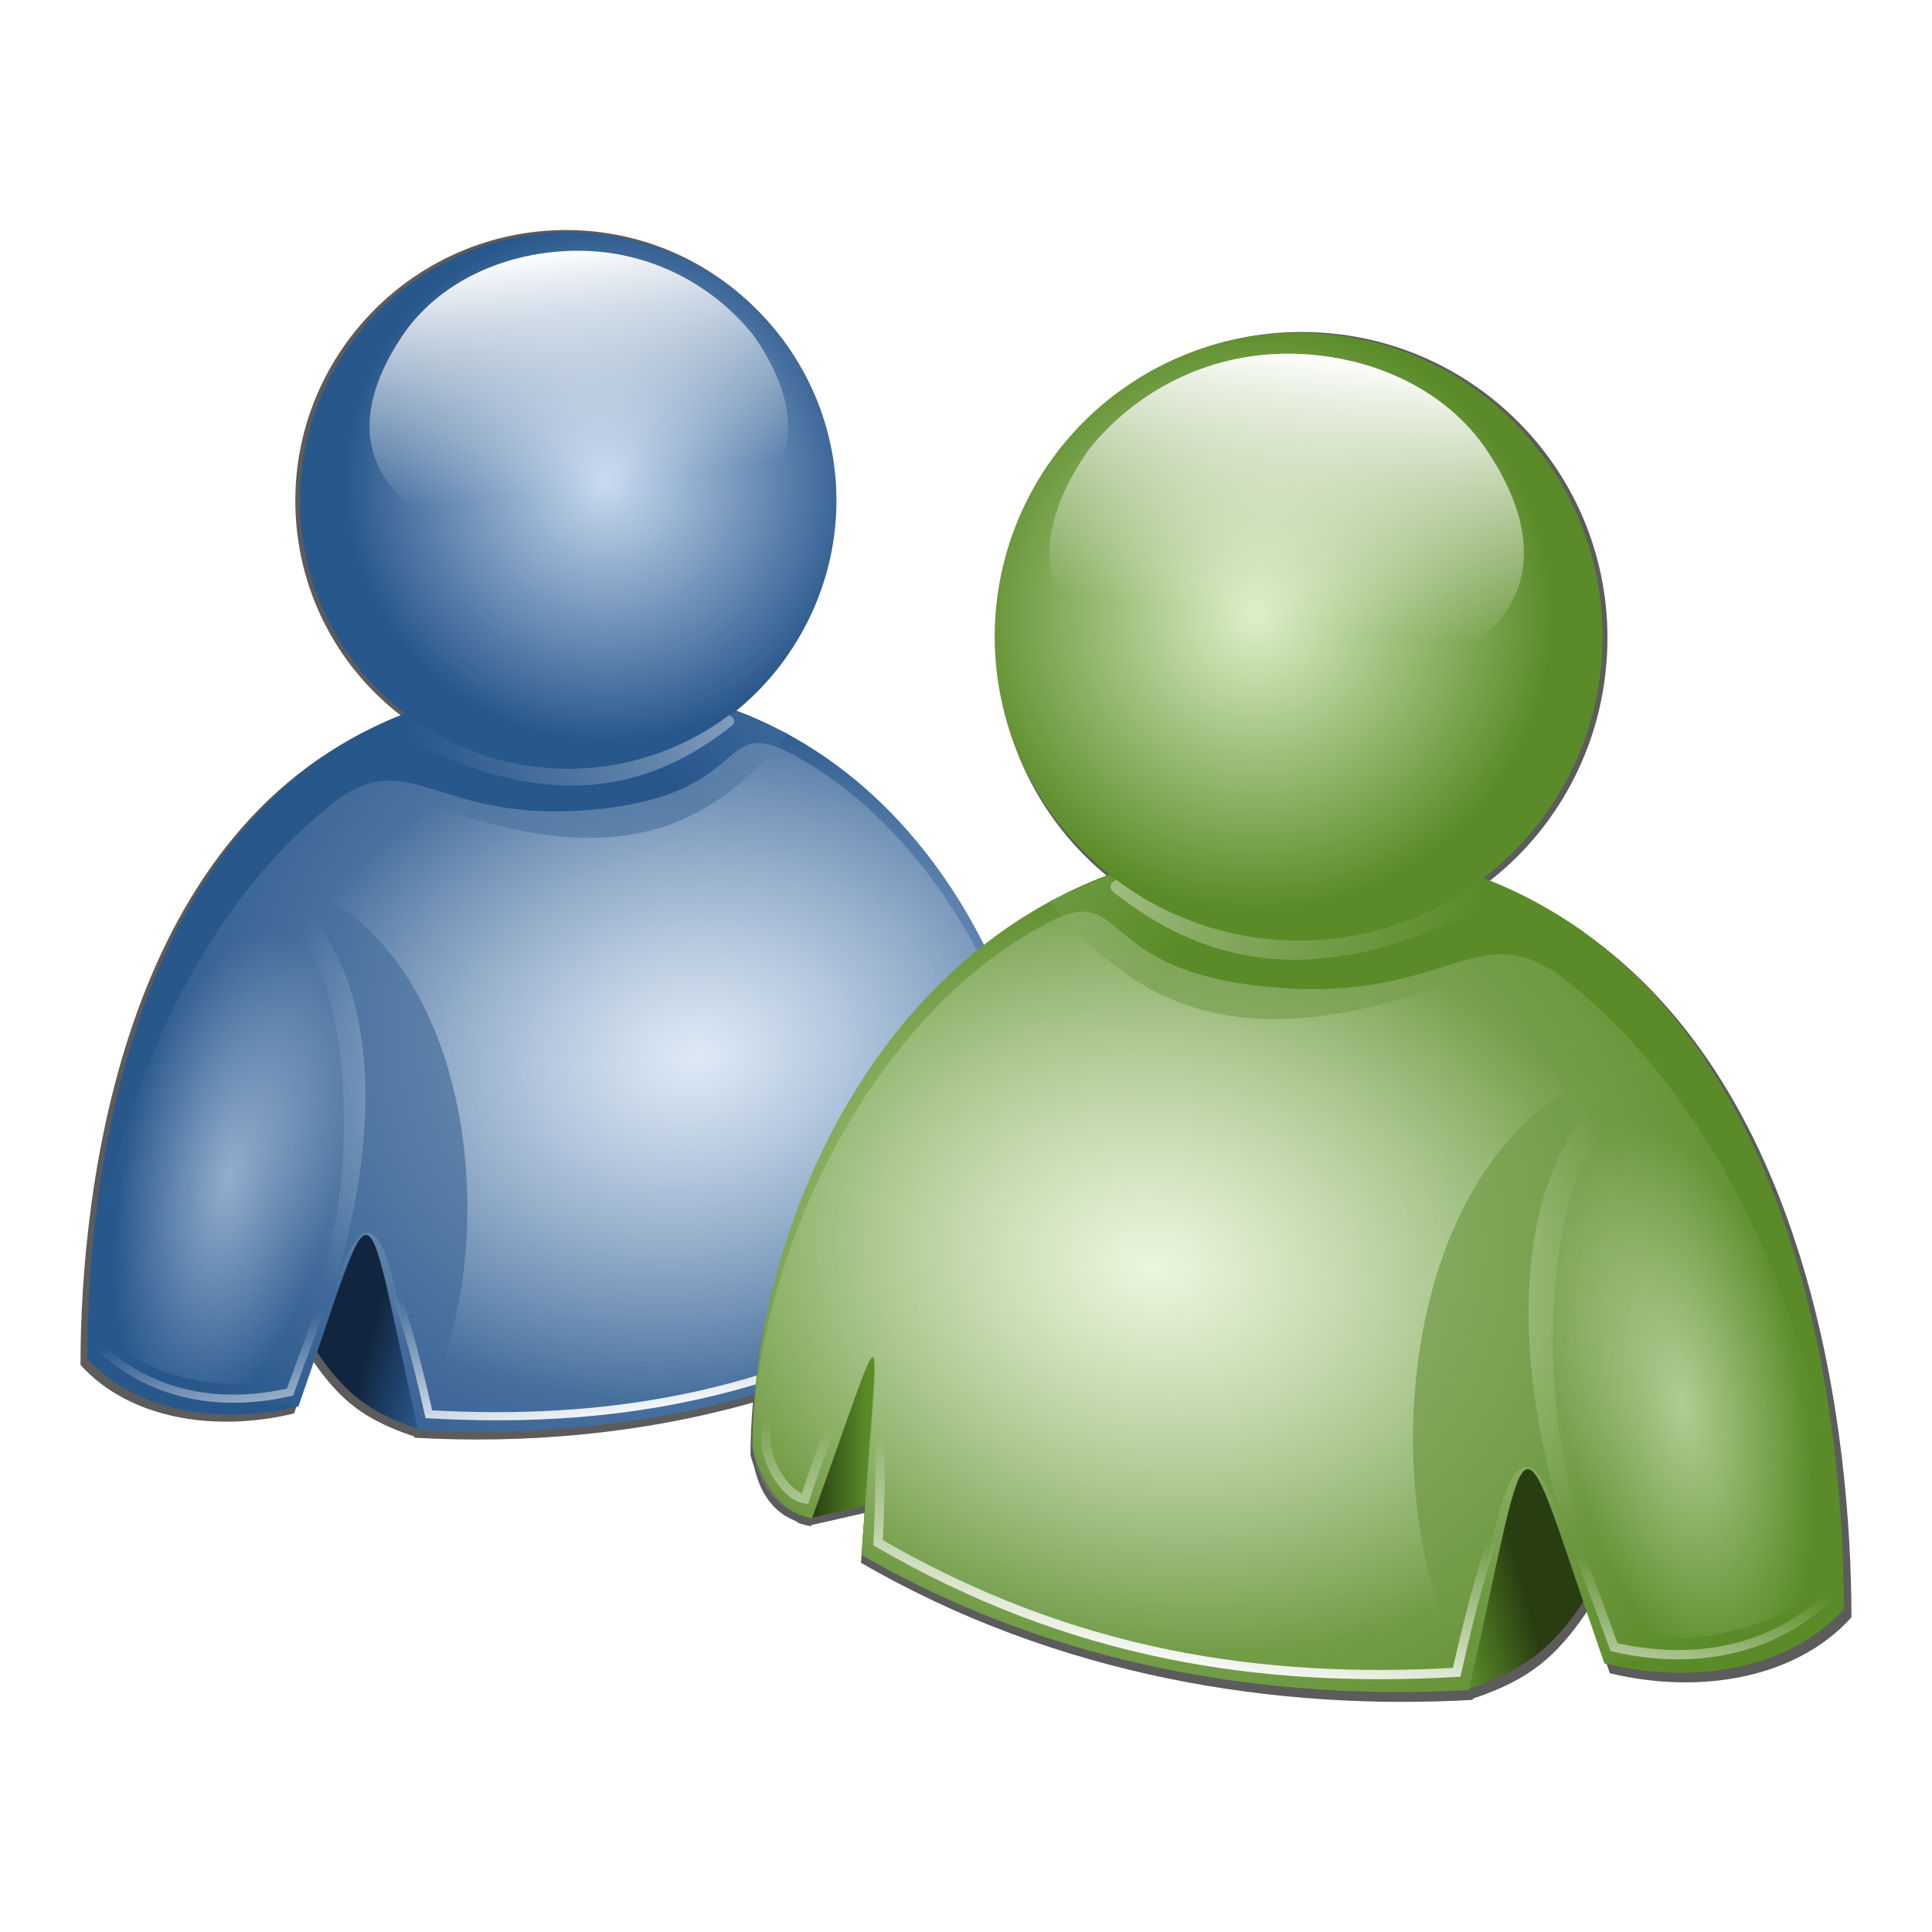 <?xml version="1.0" encoding="UTF-8" standalone="no"?>
<!-- Created with Inkscape (http://www.inkscape.org/) -->
<svg
   xmlns:dc="http://purl.org/dc/elements/1.1/"
   xmlns:cc="http://web.resource.org/cc/"
   xmlns:rdf="http://www.w3.org/1999/02/22-rdf-syntax-ns#"
   xmlns:svg="http://www.w3.org/2000/svg"
   xmlns="http://www.w3.org/2000/svg"
   xmlns:xlink="http://www.w3.org/1999/xlink"
   xmlns:sodipodi="http://sodipodi.sourceforge.net/DTD/sodipodi-0.dtd"
   xmlns:inkscape="http://www.inkscape.org/namespaces/inkscape"
   width="48px"
   height="48px"
   id="svg1872"
   sodipodi:version="0.32"
   inkscape:version="0.45"
   sodipodi:docbase="/media/usbdisk/Kubuntu/Emerald2.0/SVG"
   sodipodi:docname="aMSN-Buddies.svg"
   inkscape:export-filename="/media/disk/Kubuntu/Emerald2.0/png/prefpers.png"
   inkscape:export-xdpi="90"
   inkscape:export-ydpi="90"
   inkscape:output_extension="org.inkscape.output.svg.inkscape"
   sodipodi:modified="true">
  <defs
     id="defs1874">
    <linearGradient
       id="linearGradient25399">
      <stop
         id="stop25401"
         offset="0"
         style="stop-color:#283e11;stop-opacity:1;" />
      <stop
         id="stop25403"
         offset="1"
         style="stop-color:#5b8b28;stop-opacity:1;" />
    </linearGradient>
    <linearGradient
       id="linearGradient17246">
      <stop
         style="stop-color:#5b8c28;stop-opacity:1;"
         offset="0"
         id="stop17248" />
      <stop
         style="stop-color:#5b8b28;stop-opacity:1;"
         offset="1"
         id="stop17250" />
    </linearGradient>
    <linearGradient
       id="linearGradient2877">
      <stop
         style="stop-color:#ddf0c9;stop-opacity:1;"
         offset="0"
         id="stop2879" />
      <stop
         style="stop-color:#5b8b28;stop-opacity:1;"
         offset="1"
         id="stop2881" />
    </linearGradient>
    <linearGradient
       inkscape:collect="always"
       xlink:href="#linearGradient2216"
       id="linearGradient8845"
       gradientUnits="userSpaceOnUse"
       x1="24"
       y1="45.344"
       x2="24"
       y2="22.093" />
    <linearGradient
       inkscape:collect="always"
       xlink:href="#linearGradient2216"
       id="linearGradient8843"
       gradientUnits="userSpaceOnUse"
       x1="24"
       y1="45.344"
       x2="24"
       y2="22.093" />
    <linearGradient
       y2="22.093"
       x2="24"
       y1="45.344"
       x1="24"
       gradientUnits="userSpaceOnUse"
       id="linearGradient3387"
       xlink:href="#linearGradient2216"
       inkscape:collect="always" />
    <linearGradient
       y2="22.093"
       x2="24"
       y1="45.344"
       x1="24"
       gradientUnits="userSpaceOnUse"
       id="linearGradient3383"
       xlink:href="#linearGradient2216"
       inkscape:collect="always" />
    <linearGradient
       y2="22.093"
       x2="24"
       y1="45.344"
       x1="24"
       gradientUnits="userSpaceOnUse"
       id="linearGradient3365"
       xlink:href="#linearGradient2216"
       inkscape:collect="always" />
    <linearGradient
       id="linearGradient2216">
      <stop
         id="stop2218"
         offset="0"
         style="stop-color:#ffffff;stop-opacity:1;" />
      <stop
         id="stop2220"
         offset="1"
         style="stop-color:#41679b;stop-opacity:1;" />
    </linearGradient>
    <linearGradient
       id="linearGradient3181">
      <stop
         id="stop3183"
         offset="0"
         style="stop-color:white;stop-opacity:1;" />
      <stop
         id="stop3185"
         offset="1"
         style="stop-color:white;stop-opacity:0;" />
    </linearGradient>
    <linearGradient
       inkscape:collect="always"
       id="linearGradient3104">
      <stop
         style="stop-color:white;stop-opacity:1;"
         offset="0"
         id="stop3106" />
      <stop
         style="stop-color:white;stop-opacity:0;"
         offset="1"
         id="stop3108" />
    </linearGradient>
    <linearGradient
       id="linearGradient18483">
      <stop
         id="stop18485"
         offset="0"
         style="stop-color:white;stop-opacity:1;" />
      <stop
         id="stop18487"
         offset="1"
         style="stop-color:white;stop-opacity:0;" />
    </linearGradient>
    <linearGradient
       id="linearGradient2823">
      <stop
         style="stop-color:#11263e;stop-opacity:1;"
         offset="0"
         id="stop2825" />
      <stop
         style="stop-color:#28578c;stop-opacity:1;"
         offset="1"
         id="stop2827" />
    </linearGradient>
    <linearGradient
       id="linearGradient4599">
      <stop
         style="stop-color:#28578c;stop-opacity:1;"
         offset="0"
         id="stop4601" />
      <stop
         style="stop-color:#28578c;stop-opacity:1;"
         offset="1"
         id="stop4603" />
    </linearGradient>
    <linearGradient
       id="linearGradient2857">
      <stop
         style="stop-color:#c9dbf0;stop-opacity:1;"
         offset="0"
         id="stop2859" />
      <stop
         style="stop-color:#28578c;stop-opacity:1;"
         offset="1"
         id="stop2861" />
    </linearGradient>
    <linearGradient
       inkscape:collect="always"
       xlink:href="#linearGradient2216"
       id="linearGradient2084"
       gradientUnits="userSpaceOnUse"
       x1="24"
       y1="45.344"
       x2="24"
       y2="22.093" />
    <linearGradient
       inkscape:collect="always"
       xlink:href="#linearGradient2216"
       id="linearGradient2086"
       gradientUnits="userSpaceOnUse"
       x1="24"
       y1="45.344"
       x2="24"
       y2="22.093" />
    <linearGradient
       inkscape:collect="always"
       xlink:href="#linearGradient2216"
       id="linearGradient2088"
       gradientUnits="userSpaceOnUse"
       x1="24"
       y1="45.344"
       x2="24"
       y2="22.093" />
    <linearGradient
       inkscape:collect="always"
       xlink:href="#linearGradient2216"
       id="linearGradient2090"
       gradientUnits="userSpaceOnUse"
       x1="24"
       y1="45.344"
       x2="24"
       y2="22.093" />
    <linearGradient
       inkscape:collect="always"
       xlink:href="#linearGradient2216"
       id="linearGradient2092"
       gradientUnits="userSpaceOnUse"
       x1="24"
       y1="45.344"
       x2="24"
       y2="22.093" />
    <linearGradient
       inkscape:collect="always"
       xlink:href="#linearGradient2216"
       id="linearGradient21701"
       gradientUnits="userSpaceOnUse"
       x1="24"
       y1="45.344"
       x2="24"
       y2="22.093" />
    <linearGradient
       inkscape:collect="always"
       xlink:href="#linearGradient2216"
       id="linearGradient21703"
       gradientUnits="userSpaceOnUse"
       x1="24"
       y1="45.344"
       x2="24"
       y2="22.093" />
    <linearGradient
       inkscape:collect="always"
       xlink:href="#linearGradient2216"
       id="linearGradient21705"
       gradientUnits="userSpaceOnUse"
       x1="24"
       y1="45.344"
       x2="24"
       y2="22.093" />
    <linearGradient
       inkscape:collect="always"
       xlink:href="#linearGradient2216"
       id="linearGradient21707"
       gradientUnits="userSpaceOnUse"
       x1="24"
       y1="45.344"
       x2="24"
       y2="22.093" />
    <linearGradient
       inkscape:collect="always"
       xlink:href="#linearGradient2216"
       id="linearGradient21709"
       gradientUnits="userSpaceOnUse"
       x1="24"
       y1="45.344"
       x2="24"
       y2="22.093" />
    <linearGradient
       inkscape:collect="always"
       xlink:href="#linearGradient2823"
       id="linearGradient27369"
       gradientUnits="userSpaceOnUse"
       gradientTransform="matrix(-0.676,0,0,0.676,30.588,5.101)"
       x1="30.161"
       y1="36.096"
       x2="27.732"
       y2="36.747" />
    <linearGradient
       inkscape:collect="always"
       xlink:href="#linearGradient2823"
       id="linearGradient27371"
       gradientUnits="userSpaceOnUse"
       gradientTransform="matrix(-0.676,0,0,0.676,30.427,4.994)"
       x1="8.344"
       y1="37.438"
       x2="10.125"
       y2="37.438" />
    <radialGradient
       inkscape:collect="always"
       xlink:href="#linearGradient2857"
       id="radialGradient27373"
       gradientUnits="userSpaceOnUse"
       gradientTransform="matrix(-0.62,0.125,9.1638381e-2,0.453,26.605,7.684)"
       cx="20.145"
       cy="35.484"
       fx="20.145"
       fy="35.484"
       r="18" />
    <linearGradient
       inkscape:collect="always"
       xlink:href="#linearGradient4599"
       id="linearGradient27375"
       gradientUnits="userSpaceOnUse"
       gradientTransform="matrix(-0.676,0,0,0.676,30.377,4.539)"
       x1="35.543"
       y1="23.287"
       x2="28.829"
       y2="45" />
    <linearGradient
       inkscape:collect="always"
       xlink:href="#linearGradient3104"
       id="linearGradient27377"
       gradientUnits="userSpaceOnUse"
       gradientTransform="matrix(-0.676,0,0,0.676,30.486,4.922)"
       x1="18.678"
       y1="44.429"
       x2="19.653"
       y2="38.62" />
    <linearGradient
       inkscape:collect="always"
       xlink:href="#linearGradient2857"
       id="linearGradient27379"
       gradientUnits="userSpaceOnUse"
       gradientTransform="matrix(-0.65,0,0,0.697,29.562,4.101)"
       x1="-9.525"
       y1="0.072"
       x2="18.902"
       y2="23.053" />
    <radialGradient
       inkscape:collect="always"
       xlink:href="#linearGradient2857"
       id="radialGradient27381"
       gradientUnits="userSpaceOnUse"
       gradientTransform="matrix(-0.559,-0.118,-0.276,1.303,36.039,-13.662)"
       cx="36.407"
       cy="36.239"
       fx="36.407"
       fy="36.239"
       r="4.642" />
    <linearGradient
       inkscape:collect="always"
       xlink:href="#linearGradient18483"
       id="linearGradient27383"
       gradientUnits="userSpaceOnUse"
       gradientTransform="matrix(-0.65,0,0,0.697,29.372,4.009)"
       x1="-1.434"
       y1="10.88"
       x2="29.667"
       y2="20.197" />
    <radialGradient
       inkscape:collect="always"
       xlink:href="#linearGradient2857"
       id="radialGradient27385"
       gradientUnits="userSpaceOnUse"
       gradientTransform="matrix(0.977,0,0,0.971,6.416,0.474)"
       cx="7.8"
       cy="15.865"
       fx="7.8"
       fy="15.865"
       r="9.857" />
    <linearGradient
       inkscape:collect="always"
       xlink:href="#linearGradient3181"
       id="linearGradient27387"
       gradientUnits="userSpaceOnUse"
       gradientTransform="matrix(-0.569,0,0,0.575,23.138,2.37)"
       x1="16.682"
       y1="6.714"
       x2="15.4"
       y2="16.954" />
    <radialGradient
       inkscape:collect="always"
       xlink:href="#linearGradient3181"
       id="radialGradient27389"
       gradientUnits="userSpaceOnUse"
       gradientTransform="matrix(-0.779,0.214,0.209,0.761,25.587,-3.628)"
       cx="20.363"
       cy="32.945"
       fx="20.363"
       fy="32.945"
       r="18" />
    <linearGradient
       inkscape:collect="always"
       xlink:href="#linearGradient25399"
       id="linearGradient27391"
       gradientUnits="userSpaceOnUse"
       gradientTransform="matrix(0.766,0,0,0.766,13.599,7.507)"
       x1="30.161"
       y1="36.096"
       x2="27.732"
       y2="36.747" />
    <linearGradient
       inkscape:collect="always"
       xlink:href="#linearGradient25399"
       id="linearGradient27393"
       gradientUnits="userSpaceOnUse"
       gradientTransform="matrix(0.766,0,0,0.766,13.783,7.386)"
       x1="8.344"
       y1="37.438"
       x2="10.125"
       y2="37.438" />
    <radialGradient
       inkscape:collect="always"
       xlink:href="#linearGradient2877"
       id="radialGradient27395"
       gradientUnits="userSpaceOnUse"
       gradientTransform="matrix(0.702,0.142,-0.104,0.513,18.113,10.435)"
       cx="20.145"
       cy="35.484"
       fx="20.145"
       fy="35.484"
       r="18" />
    <linearGradient
       inkscape:collect="always"
       xlink:href="#linearGradient17246"
       id="linearGradient27397"
       gradientUnits="userSpaceOnUse"
       gradientTransform="matrix(0.766,0,0,0.766,13.839,6.87)"
       x1="35.543"
       y1="23.287"
       x2="28.829"
       y2="45" />
    <linearGradient
       inkscape:collect="always"
       xlink:href="#linearGradient3104"
       id="linearGradient27399"
       gradientUnits="userSpaceOnUse"
       gradientTransform="matrix(0.766,0,0,0.766,13.715,7.304)"
       x1="18.678"
       y1="44.429"
       x2="19.653"
       y2="38.62" />
    <linearGradient
       inkscape:collect="always"
       xlink:href="#linearGradient2877"
       id="linearGradient27401"
       gradientUnits="userSpaceOnUse"
       gradientTransform="matrix(0.737,0,0,0.79,14.763,6.374)"
       x1="-6.434"
       y1="5.344"
       x2="18.902"
       y2="23.053" />
    <radialGradient
       inkscape:collect="always"
       xlink:href="#linearGradient2877"
       id="radialGradient27403"
       gradientUnits="userSpaceOnUse"
       gradientTransform="matrix(0.634,-0.134,0.312,1.477,7.422,-13.758)"
       cx="36.407"
       cy="36.239"
       fx="36.407"
       fy="36.239"
       r="4.642" />
    <linearGradient
       inkscape:collect="always"
       xlink:href="#linearGradient18483"
       id="linearGradient27405"
       gradientUnits="userSpaceOnUse"
       gradientTransform="matrix(0.737,0,0,0.79,14.978,6.269)"
       x1="-1.434"
       y1="10.88"
       x2="29.667"
       y2="20.197" />
    <radialGradient
       inkscape:collect="always"
       xlink:href="#linearGradient2877"
       id="radialGradient27407"
       gradientUnits="userSpaceOnUse"
       gradientTransform="matrix(0.977,0,0,0.971,6.416,0.474)"
       cx="7.8"
       cy="15.865"
       fx="7.8"
       fy="15.865"
       r="9.857" />
    <linearGradient
       inkscape:collect="always"
       xlink:href="#linearGradient3181"
       id="linearGradient27409"
       gradientUnits="userSpaceOnUse"
       gradientTransform="matrix(0.644,0,0,0.652,22.044,4.412)"
       x1="16.682"
       y1="6.714"
       x2="15.4"
       y2="16.954" />
    <radialGradient
       inkscape:collect="always"
       xlink:href="#linearGradient3181"
       id="radialGradient27411"
       gradientUnits="userSpaceOnUse"
       gradientTransform="matrix(0.883,0.243,-0.237,0.862,19.268,-2.386)"
       cx="20.363"
       cy="32.945"
       fx="20.363"
       fy="32.945"
       r="18" />
    <filter
       inkscape:collect="always"
       id="filter28382">
      <feGaussianBlur
         inkscape:collect="always"
         stdDeviation="0.835"
         id="feGaussianBlur28384" />
    </filter>
  </defs>
  <sodipodi:namedview
     id="base"
     pagecolor="#ffffff"
     bordercolor="#666666"
     borderopacity="1.0"
     inkscape:pageopacity="0.0"
     inkscape:pageshadow="2"
     inkscape:zoom="7"
     inkscape:cx="22.507074"
     inkscape:cy="22.932202"
     inkscape:current-layer="layer1"
     showgrid="true"
     inkscape:grid-bbox="false"
     inkscape:document-units="px"
     inkscape:object-paths="false"
     inkscape:guide-bbox="false"
     inkscape:window-width="1278"
     inkscape:window-height="738"
     inkscape:window-x="0"
     inkscape:window-y="0" />
  <g
     id="layer1"
     inkscape:label="Layer 1"
     inkscape:groupmode="layer">
    <path
       style="opacity:0.8;fill:#000000;fill-opacity:1;fill-rule:evenodd;stroke:none;stroke-width:1px;stroke-linecap:butt;stroke-linejoin:miter;stroke-opacity:1;filter:url(#filter28382)"
       d="M 13.703,5.053 C 9.864,5.053 6.734,8.182 6.734,12.021 C 6.734,14.271 7.795,16.281 9.453,17.553 C 2.316,20.318 1.203,29.64 1.203,34.271 C 2.448,35.654 4.646,36.019 6.703,35.521 C 6.917,34.91 7.007,34.634 7.172,34.146 C 7.892,35.2 8.522,35.688 9.797,36.115 C 9.8,36.128 9.794,36.133 9.797,36.146 C 12.582,36.304 15.575,36.071 18.516,35.24 C 18.476,35.698 18.453,36.149 18.453,36.584 C 18.469,36.672 18.511,36.786 18.547,36.896 C 18.66,37.381 18.868,37.839 19.328,38.146 C 19.345,38.16 19.374,38.165 19.391,38.178 C 19.468,38.225 19.549,38.264 19.641,38.303 C 19.654,38.309 19.658,38.328 19.672,38.334 C 19.777,38.376 19.891,38.399 20.016,38.428 C 20.02,38.415 20.011,38.409 20.016,38.396 L 21.391,38.084 C 21.355,38.552 21.335,38.805 21.297,39.365 C 26.361,42.303 31.997,43.182 37.047,42.896 C 37.05,42.883 37.044,42.878 37.047,42.865 C 38.505,42.376 39.19,41.802 40.016,40.584 C 40.208,41.152 40.327,41.488 40.578,42.209 C 42.91,42.773 45.386,42.338 46.797,40.771 C 46.797,36.115 45.79,27.273 39.922,23.146 L 39.891,23.115 C 39.153,22.601 38.352,22.182 37.453,21.834 C 39.327,20.392 40.516,18.097 40.516,15.553 C 40.516,11.201 36.992,7.678 32.641,7.678 C 28.289,7.678 24.766,11.201 24.766,15.553 C 24.766,18.047 25.893,20.295 27.703,21.74 C 26.507,22.189 25.437,22.808 24.484,23.553 C 23.368,21.331 21.686,19.333 19.391,18.084 L 19.234,18.021 C 18.847,17.818 18.437,17.648 18.016,17.49 C 19.622,16.216 20.641,14.23 20.641,12.021 C 20.641,8.182 17.542,5.053 13.703,5.053 z "
       id="path2395"
       transform="matrix(0.965,0,0,0.965,0.839,0.839)" />
    <g
       style="display:inline"
       id="g3367"
       transform="matrix(0.65,0,0,0.65,-1.331,28.066)">
      <g
         id="g3369">
        <g
           id="g3371">
          <g
             id="g3373">
            <g
               id="g3375">
              <g
                 style="fill:url(#linearGradient21701);fill-opacity:1;stroke:#009500;stroke-width:0.2;stroke-miterlimit:4;stroke-dasharray:none;stroke-opacity:1"
                 id="g3377" />
              <g
                 style="fill:url(#linearGradient21703);fill-opacity:1;stroke:#009500;stroke-width:0.2;stroke-miterlimit:4;stroke-dasharray:none;stroke-opacity:1;display:inline"
                 transform="matrix(-1,0,0,1,48.128,-2.505096e-2)"
                 id="g3381" />
            </g>
          </g>
        </g>
      </g>
    </g>
    <g
       id="g8817"
       transform="matrix(0.525,0,0,0.463,1.41,56.977)">
      <g
         id="g8819">
        <g
           id="g8821">
          <g
             style="fill:url(#linearGradient21705);fill-opacity:1;stroke:#009500;stroke-width:0.2;stroke-miterlimit:4;stroke-dasharray:none;stroke-opacity:1"
             id="g8823" />
          <g
             style="fill:url(#linearGradient21707);fill-opacity:1;stroke:#009500;stroke-width:0.2;stroke-miterlimit:4;stroke-dasharray:none;stroke-opacity:1;display:inline"
             id="g8825"
             transform="matrix(-1,0,0,1,48.128,-2.505096e-2)" />
        </g>
      </g>
    </g>
    <g
       style="fill:url(#linearGradient21709);fill-opacity:1;stroke:#009500;stroke-width:0.2;stroke-miterlimit:4;stroke-dasharray:none;stroke-opacity:1;display:inline"
       id="g3359"
       transform="matrix(0.65,0,0,0.65,-28.114,36.882)" />
    <g
       id="g26374">
      <path
         id="path3822"
         sodipodi:nodetypes="cccc"
         d="M 10.403,35.505 C 12.496,31.551 11.764,22.27 5.758,21.781 C 9.651,22.717 10.095,28.027 7.827,33.521 C 8.545,34.597 9.144,35.083 10.403,35.505 z "
         style="fill:url(#linearGradient27369);fill-opacity:1;fill-rule:evenodd;stroke:none;stroke-width:1px;stroke-linecap:butt;stroke-linejoin:miter;stroke-opacity:1" />
      <path
         id="path4709"
         sodipodi:nodetypes="cccc"
         d="M 24.789,31.745 L 23.333,27.595 L 23.586,31.471 L 24.789,31.745 z "
         style="fill:url(#linearGradient27371);fill-opacity:1;fill-rule:evenodd;stroke:none;stroke-width:1px;stroke-linecap:butt;stroke-linejoin:miter;stroke-opacity:1" />
      <rect
         transform="scale(-1,1)"
         height="17.839"
         x="-25.82"
         y="17.43"
         width="23.109"
         id="rect3343"
         style="fill:none;stroke:none" />
      <path
         id="path3819"
         sodipodi:nodetypes="ccccccsc"
         d="M 2.169,33.749 C 3.361,35.073 5.446,35.419 7.415,34.942 C 9.424,29.188 8.951,29.148 10.386,35.524 C 14.653,35.766 19.419,35.047 23.698,32.564 C 23.35,26.953 23.022,26.91 24.787,31.761 C 25.575,31.655 26.009,30.673 26.095,30.197 C 26.095,24.84 22.541,17.019 14.475,16.974 C 3.642,16.915 2.169,28.493 2.169,33.749 z "
         style="color:#000000;fill:url(#radialGradient27373);fill-opacity:1;fill-rule:nonzero;stroke:#ff0000;stroke-width:0.338;stroke-linecap:round;stroke-linejoin:round;marker:none;marker-start:none;marker-mid:none;marker-end:none;stroke-miterlimit:4;stroke-dashoffset:0;stroke-opacity:0;visibility:visible;display:inline;overflow:visible" />
      <path
         sodipodi:nodetypes="cccsscccsc"
         id="path10075"
         d="M 5.653,21.557 C 11.925,22.033 12.69,31.086 10.504,34.943 C 10.479,34.937 10.463,34.928 10.438,34.922 C 10.396,34.67 10.288,34.187 10.085,33.254 C 9.842,32.14 9.596,30.589 9.106,30.628 C 8.818,30.651 8.536,31.369 8.321,31.854 C 9.806,27.093 9.205,22.354 5.653,21.557 z M 9.622,34.716 C 9.688,34.729 9.762,34.735 9.82,34.758 C 9.759,34.741 9.681,34.733 9.622,34.716 z "
         style="fill:url(#linearGradient27375);fill-opacity:1;fill-rule:evenodd;stroke:none;stroke-width:1px;stroke-linecap:butt;stroke-linejoin:miter;stroke-opacity:1;display:inline" />
      <path
         id="path17166"
         sodipodi:nodetypes="ccccccsssc"
         d="M 2.527,33.51 C 3.677,34.581 5.321,35.018 7.206,34.584 C 8.624,30.688 9.22,28.759 10.655,35.136 C 14.922,35.378 19.061,34.778 23.34,32.295 C 23.121,27.997 23.717,27.58 24.942,31.333 C 25.312,31.281 25.729,30.679 25.796,30.137 C 25.796,26.435 24.072,22.508 20.462,19.567 C 18.198,17.722 18.4,20.273 14.355,20.498 C 11.411,20.662 10.405,19.118 8.684,20.464 C 4.084,24.064 2.527,29.685 2.527,33.51 z "
         style="color:#000000;fill:none;fill-opacity:1;fill-rule:nonzero;stroke:url(#linearGradient27377);stroke-width:0.203;stroke-linecap:butt;stroke-linejoin:miter;marker:none;marker-start:none;marker-mid:none;marker-end:none;stroke-miterlimit:4;stroke-dasharray:none;stroke-dashoffset:0;stroke-opacity:1;visibility:visible;display:inline;overflow:visible" />
      <path
         sodipodi:nodetypes="ccccc"
         id="rect2051"
         d="M 18.268,17.662 C 16.116,19.16 13.569,19.807 9.927,17.799 L 7.97,18.849 C 14.363,21.881 17.119,21.2 19.577,18.235 L 18.268,17.662 z "
         style="fill:url(#linearGradient27379);fill-opacity:1;fill-rule:evenodd;stroke:#ffffff;stroke-width:0.487;stroke-miterlimit:4;stroke-opacity:0;display:inline" />
      <path
         sodipodi:nodetypes="csccsc"
         id="path7396"
         d="M 7.023,23.062 C 8.409,23.544 8.865,27.502 8.325,30.395 C 8.056,31.832 7.666,33.144 6.937,34.3 C 5.395,34.551 4.076,34.229 3.03,33.565 C 3.032,33.452 3.066,33.385 3.03,33.269 C 2.211,30.631 4.068,22.289 7.023,23.062 z "
         style="opacity:0.6;fill:url(#radialGradient27381);fill-opacity:1;fill-rule:evenodd;stroke:#ffffff;stroke-width:0.564;stroke-miterlimit:4;stroke-opacity:0;display:inline" />
      <path
         sodipodi:nodetypes="cssss"
         id="path17594"
         d="M 17.733,17.77 C 15.878,19.022 13.501,18.932 10.26,17.877 C 9.892,17.757 9.753,18.18 9.92,18.269 C 12.966,19.896 15.653,20.047 18.175,18.036 C 18.418,17.842 17.963,17.615 17.733,17.77 z "
         style="fill:url(#linearGradient27383);fill-opacity:1;fill-rule:evenodd;stroke:#ffffff;stroke-width:0.487;stroke-miterlimit:4;stroke-opacity:0;display:inline" />
      <path
         sodipodi:ry="9.8571424"
         sodipodi:rx="9.8571424"
         transform="matrix(-0.676,0,0,0.676,24.547,1.234)"
         d="M 25.286 16.571 A 9.857 9.857 0 1 1  5.571,16.571 A 9.857 9.857 0 1 1  25.286 16.571 z"
         sodipodi:type="arc"
         sodipodi:cy="16.571428"
         sodipodi:cx="15.428572"
         id="path24653"
         style="fill:url(#radialGradient27385);fill-opacity:1;fill-rule:evenodd;stroke:none;stroke-width:0.5;stroke-linecap:round;stroke-linejoin:round;stroke-miterlimit:4;stroke-dasharray:none;stroke-dashoffset:0;stroke-opacity:1" />
      <path
         id="path2197"
         sodipodi:nodetypes="csss"
         d="M 18.722,8.334 C 17.694,7.051 16.123,6.23 14.364,6.23 C 12.59,6.23 10.896,6.987 9.979,8.368 C 5.193,15.58 23.701,15.465 18.722,8.334 z "
         style="fill:url(#linearGradient27387);fill-opacity:1;fill-rule:evenodd;stroke:none;stroke-width:0.2;stroke-linecap:round;stroke-linejoin:round;stroke-miterlimit:4;stroke-dashoffset:0;stroke-opacity:1" />
      <path
         id="path4975"
         sodipodi:nodetypes="ccccccsssc"
         d="M 2.169,33.749 C 3.657,34.355 5.066,34.659 7.415,34.942 C 9.424,29.188 8.951,29.148 10.386,35.524 C 14.653,35.766 19.419,35.047 23.698,32.564 C 23.32,27.073 22.995,26.781 24.793,31.762 C 25.73,31.547 25.983,30.863 26.09,30.197 C 26.09,26.389 23.707,20.85 19.635,18.714 C 17.903,17.806 18.595,19.598 15.226,20.058 C 10.863,20.654 10.265,18.375 8.246,19.975 C 3.77,23.523 2.169,30.204 2.169,33.749 z "
         style="opacity:0.4;color:#000000;fill:url(#radialGradient27389);fill-opacity:1;fill-rule:nonzero;stroke:#ff0000;stroke-width:0.338;stroke-linecap:butt;stroke-linejoin:miter;marker:none;marker-start:none;marker-mid:none;marker-end:none;stroke-miterlimit:4;stroke-dashoffset:0;stroke-opacity:0;visibility:visible;display:inline;overflow:visible" />
      <path
         id="path3006"
         sodipodi:nodetypes="cccc"
         d="M 36.476,41.966 C 34.104,37.485 34.934,26.965 41.741,26.412 C 37.328,27.472 36.825,33.49 39.395,39.716 C 38.582,40.937 37.903,41.488 36.476,41.966 z "
         style="fill:url(#linearGradient27391);fill-opacity:1;fill-rule:evenodd;stroke:none;stroke-width:1px;stroke-linecap:butt;stroke-linejoin:miter;stroke-opacity:1" />
      <path
         id="path3008"
         sodipodi:nodetypes="cccc"
         d="M 20.172,37.705 L 21.822,33.001 L 21.536,37.394 L 20.172,37.705 z "
         style="fill:url(#linearGradient27393);fill-opacity:1;fill-rule:evenodd;stroke:none;stroke-width:1px;stroke-linecap:butt;stroke-linejoin:miter;stroke-opacity:1" />
      <rect
         height="20.217"
         x="19.003"
         y="21.48"
         width="26.19"
         id="rect3010"
         style="fill:none;stroke:none" />
      <path
         id="path3012"
         sodipodi:nodetypes="ccccccsc"
         d="M 45.809,39.976 C 44.458,41.476 42.095,41.868 39.862,41.328 C 37.586,34.806 38.122,34.76 36.495,41.988 C 31.659,42.261 26.258,41.446 21.409,38.633 C 21.803,32.273 22.175,32.224 20.175,37.722 C 19.281,37.602 18.789,36.49 18.692,35.95 C 18.692,29.878 22.72,21.015 31.862,20.964 C 44.139,20.896 45.809,34.018 45.809,39.976 z "
         style="color:#000000;fill:url(#radialGradient27395);fill-opacity:1;fill-rule:nonzero;stroke:#ff0000;stroke-width:0.383;stroke-linecap:round;stroke-linejoin:round;marker:none;marker-start:none;marker-mid:none;marker-end:none;stroke-miterlimit:4;stroke-dashoffset:0;stroke-opacity:0;visibility:visible;display:inline;overflow:visible" />
      <path
         sodipodi:nodetypes="cccsscccsc"
         id="path3014"
         d="M 41.86,26.157 C 34.752,26.697 33.884,36.958 36.362,41.328 C 36.39,41.321 36.409,41.312 36.437,41.305 C 36.484,41.019 36.606,40.472 36.837,39.415 C 37.112,38.152 37.391,36.394 37.946,36.438 C 38.273,36.464 38.592,37.278 38.836,37.827 C 37.153,32.432 37.834,27.061 41.86,26.157 z M 37.362,41.072 C 37.286,41.086 37.203,41.092 37.137,41.118 C 37.207,41.099 37.295,41.091 37.362,41.072 z "
         style="fill:url(#linearGradient27397);fill-opacity:1;fill-rule:evenodd;stroke:none;stroke-width:1px;stroke-linecap:butt;stroke-linejoin:miter;stroke-opacity:1;display:inline" />
      <path
         id="path3016"
         sodipodi:nodetypes="ccccccsssc"
         d="M 45.402,39.705 C 44.099,40.918 42.236,41.414 40.099,40.922 C 38.493,36.506 37.817,34.32 36.191,41.548 C 31.355,41.822 26.664,41.142 21.815,38.328 C 22.062,33.457 21.387,32.984 19.999,37.237 C 19.579,37.178 19.106,36.496 19.031,35.882 C 19.031,31.687 20.985,27.236 25.076,23.902 C 27.642,21.811 27.413,24.702 31.997,24.957 C 35.334,25.143 36.474,23.393 38.424,24.919 C 43.638,28.999 45.402,35.369 45.402,39.705 z "
         style="color:#000000;fill:none;fill-opacity:1;fill-rule:nonzero;stroke:url(#linearGradient27399);stroke-width:0.23;stroke-linecap:butt;stroke-linejoin:miter;marker:none;marker-start:none;marker-mid:none;marker-end:none;stroke-miterlimit:4;stroke-dasharray:none;stroke-dashoffset:0;stroke-opacity:1;visibility:visible;display:inline;overflow:visible" />
      <path
         sodipodi:nodetypes="ccccc"
         id="path3018"
         d="M 27.563,21.743 C 30.002,23.441 32.888,24.174 37.015,21.899 L 39.234,23.088 C 31.989,26.524 28.865,25.753 26.079,22.393 L 27.563,21.743 z "
         style="fill:url(#linearGradient27401);fill-opacity:1;fill-rule:evenodd;stroke:#ffffff;stroke-width:0.552;stroke-miterlimit:4;stroke-opacity:0;display:inline" />
      <path
         sodipodi:nodetypes="csccsc"
         id="path3020"
         d="M 40.307,27.863 C 38.736,28.41 38.22,32.895 38.832,36.174 C 39.136,37.803 39.578,39.29 40.404,40.599 C 42.152,40.884 43.647,40.52 44.832,39.767 C 44.831,39.638 44.791,39.563 44.832,39.432 C 45.76,36.441 43.657,26.987 40.307,27.863 z "
         style="opacity:0.6;fill:url(#radialGradient27403);fill-opacity:1;fill-rule:evenodd;stroke:#ffffff;stroke-width:0.639;stroke-miterlimit:4;stroke-opacity:0;display:inline" />
      <path
         sodipodi:nodetypes="cssss"
         id="path3022"
         d="M 28.169,21.866 C 30.271,23.285 32.965,23.182 36.639,21.986 C 37.056,21.851 37.213,22.33 37.023,22.431 C 33.572,24.275 30.526,24.446 27.669,22.167 C 27.392,21.947 27.908,21.69 28.169,21.866 z "
         style="fill:url(#linearGradient27405);fill-opacity:1;fill-rule:evenodd;stroke:#ffffff;stroke-width:0.552;stroke-miterlimit:4;stroke-opacity:0;display:inline" />
      <path
         sodipodi:ry="9.8571424"
         sodipodi:rx="9.8571424"
         transform="matrix(0.766,0,0,0.766,20.446,3.125)"
         d="M 25.286 16.571 A 9.857 9.857 0 1 1  5.571,16.571 A 9.857 9.857 0 1 1  25.286 16.571 z"
         sodipodi:type="arc"
         sodipodi:cy="16.571428"
         sodipodi:cx="15.428572"
         id="path3024"
         style="fill:url(#radialGradient27407);fill-opacity:1;fill-rule:evenodd;stroke:none;stroke-width:0.5;stroke-linecap:round;stroke-linejoin:round;stroke-miterlimit:4;stroke-dasharray:none;stroke-dashoffset:0;stroke-opacity:1" />
      <path
         id="path3028"
         sodipodi:nodetypes="csss"
         d="M 27.048,11.171 C 28.213,9.717 29.993,8.787 31.987,8.787 C 33.998,8.787 35.918,9.645 36.957,11.21 C 42.381,19.383 21.406,19.253 27.048,11.171 z "
         style="fill:url(#linearGradient27409);fill-opacity:1;fill-rule:evenodd;stroke:none;stroke-width:0.2;stroke-linecap:round;stroke-linejoin:round;stroke-miterlimit:4;stroke-dashoffset:0;stroke-opacity:1" />
      <path
         id="path3030"
         sodipodi:nodetypes="ccccccsssc"
         d="M 45.809,39.976 C 44.122,40.662 42.526,41.007 39.862,41.328 C 37.586,34.806 38.122,34.76 36.495,41.988 C 31.659,42.261 26.258,41.446 21.409,38.633 C 21.837,32.409 22.205,32.078 20.168,37.723 C 19.106,37.479 18.819,36.704 18.698,35.95 C 18.698,31.634 21.398,25.357 26.013,22.936 C 27.976,21.906 27.192,23.938 31.01,24.459 C 35.956,25.134 36.633,22.552 38.921,24.365 C 43.994,28.386 45.809,35.958 45.809,39.976 z "
         style="opacity:0.4;color:#000000;fill:url(#radialGradient27411);fill-opacity:1;fill-rule:nonzero;stroke:#ff0000;stroke-width:0.383;stroke-linecap:butt;stroke-linejoin:miter;marker:none;marker-start:none;marker-mid:none;marker-end:none;stroke-miterlimit:4;stroke-dashoffset:0;stroke-opacity:0;visibility:visible;display:inline;overflow:visible" />
    </g>
    <g
       style="display:inline"
       id="g2002"
       transform="matrix(0.679,0,0,0.679,50.318,12.219)">
      <g
         id="g2004">
        <g
           id="g2006">
          <g
             id="g2008">
            <g
               id="g2010">
              <g
                 style="fill:url(#linearGradient2084);fill-opacity:1;stroke:#009500;stroke-width:0.2;stroke-miterlimit:4;stroke-dasharray:none;stroke-opacity:1"
                 id="g2012" />
              <g
                 style="fill:url(#linearGradient2086);fill-opacity:1;stroke:#009500;stroke-width:0.2;stroke-miterlimit:4;stroke-dasharray:none;stroke-opacity:1;display:inline"
                 transform="matrix(-1,0,0,1,48.128,-2.505096e-2)"
                 id="g2014" />
            </g>
          </g>
        </g>
      </g>
    </g>
    <g
       id="g2016"
       transform="matrix(0.548,0,0,0.483,53.181,42.411)">
      <g
         id="g2018">
        <g
           id="g2020">
          <g
             style="fill:url(#linearGradient2088);fill-opacity:1;stroke:#009500;stroke-width:0.2;stroke-miterlimit:4;stroke-dasharray:none;stroke-opacity:1"
             id="g2022" />
          <g
             style="fill:url(#linearGradient2090);fill-opacity:1;stroke:#009500;stroke-width:0.2;stroke-miterlimit:4;stroke-dasharray:none;stroke-opacity:1;display:inline"
             id="g2024"
             transform="matrix(-1,0,0,1,48.128,-2.505096e-2)" />
        </g>
      </g>
    </g>
    <g
       style="fill:url(#linearGradient2092);fill-opacity:1;stroke:#009500;stroke-width:0.2;stroke-miterlimit:4;stroke-dasharray:none;stroke-opacity:1;display:inline"
       id="g2026"
       transform="matrix(0.679,0,0,0.679,22.347,21.425)" />
    <g
       style="fill:#000000;fill-opacity:1;stroke:none;display:inline"
       id="g2367"
       transform="matrix(0.679,0,0,0.679,-78.21,9.812)">
      <g
         id="g2369"
         style="fill:#000000;fill-opacity:1;stroke:none">
        <g
           id="g2371"
           style="fill:#000000;fill-opacity:1;stroke:none">
          <g
             id="g2373"
             style="fill:#000000;fill-opacity:1;stroke:none">
            <g
               id="g2375"
               style="fill:#000000;fill-opacity:1;stroke:none">
              <g
                 style="fill:#000000;fill-opacity:1;stroke:none;stroke-width:0.2;stroke-miterlimit:4;stroke-dasharray:none;stroke-opacity:1"
                 id="g2377" />
              <g
                 style="fill:#000000;fill-opacity:1;stroke:none;stroke-width:0.2;stroke-miterlimit:4;stroke-dasharray:none;stroke-opacity:1;display:inline"
                 transform="matrix(-1,0,0,1,48.128,-2.505096e-2)"
                 id="g2379" />
            </g>
          </g>
        </g>
      </g>
    </g>
    <g
       id="g2381"
       transform="matrix(0.548,0,0,0.483,-75.348,40.004)"
       style="fill:#000000;fill-opacity:1;stroke:none">
      <g
         id="g2383"
         style="fill:#000000;fill-opacity:1;stroke:none">
        <g
           id="g2385"
           style="fill:#000000;fill-opacity:1;stroke:none">
          <g
             style="fill:#000000;fill-opacity:1;stroke:none;stroke-width:0.2;stroke-miterlimit:4;stroke-dasharray:none;stroke-opacity:1"
             id="g2387" />
          <g
             style="fill:#000000;fill-opacity:1;stroke:none;stroke-width:0.2;stroke-miterlimit:4;stroke-dasharray:none;stroke-opacity:1;display:inline"
             id="g2389"
             transform="matrix(-1,0,0,1,48.128,-2.505096e-2)" />
        </g>
      </g>
    </g>
    <g
       style="fill:#000000;fill-opacity:1;stroke:none;stroke-width:0.2;stroke-miterlimit:4;stroke-dasharray:none;stroke-opacity:1;display:inline"
       id="g2391"
       transform="matrix(0.679,0,0,0.679,-106.181,19.018)" />
  </g>
</svg>
